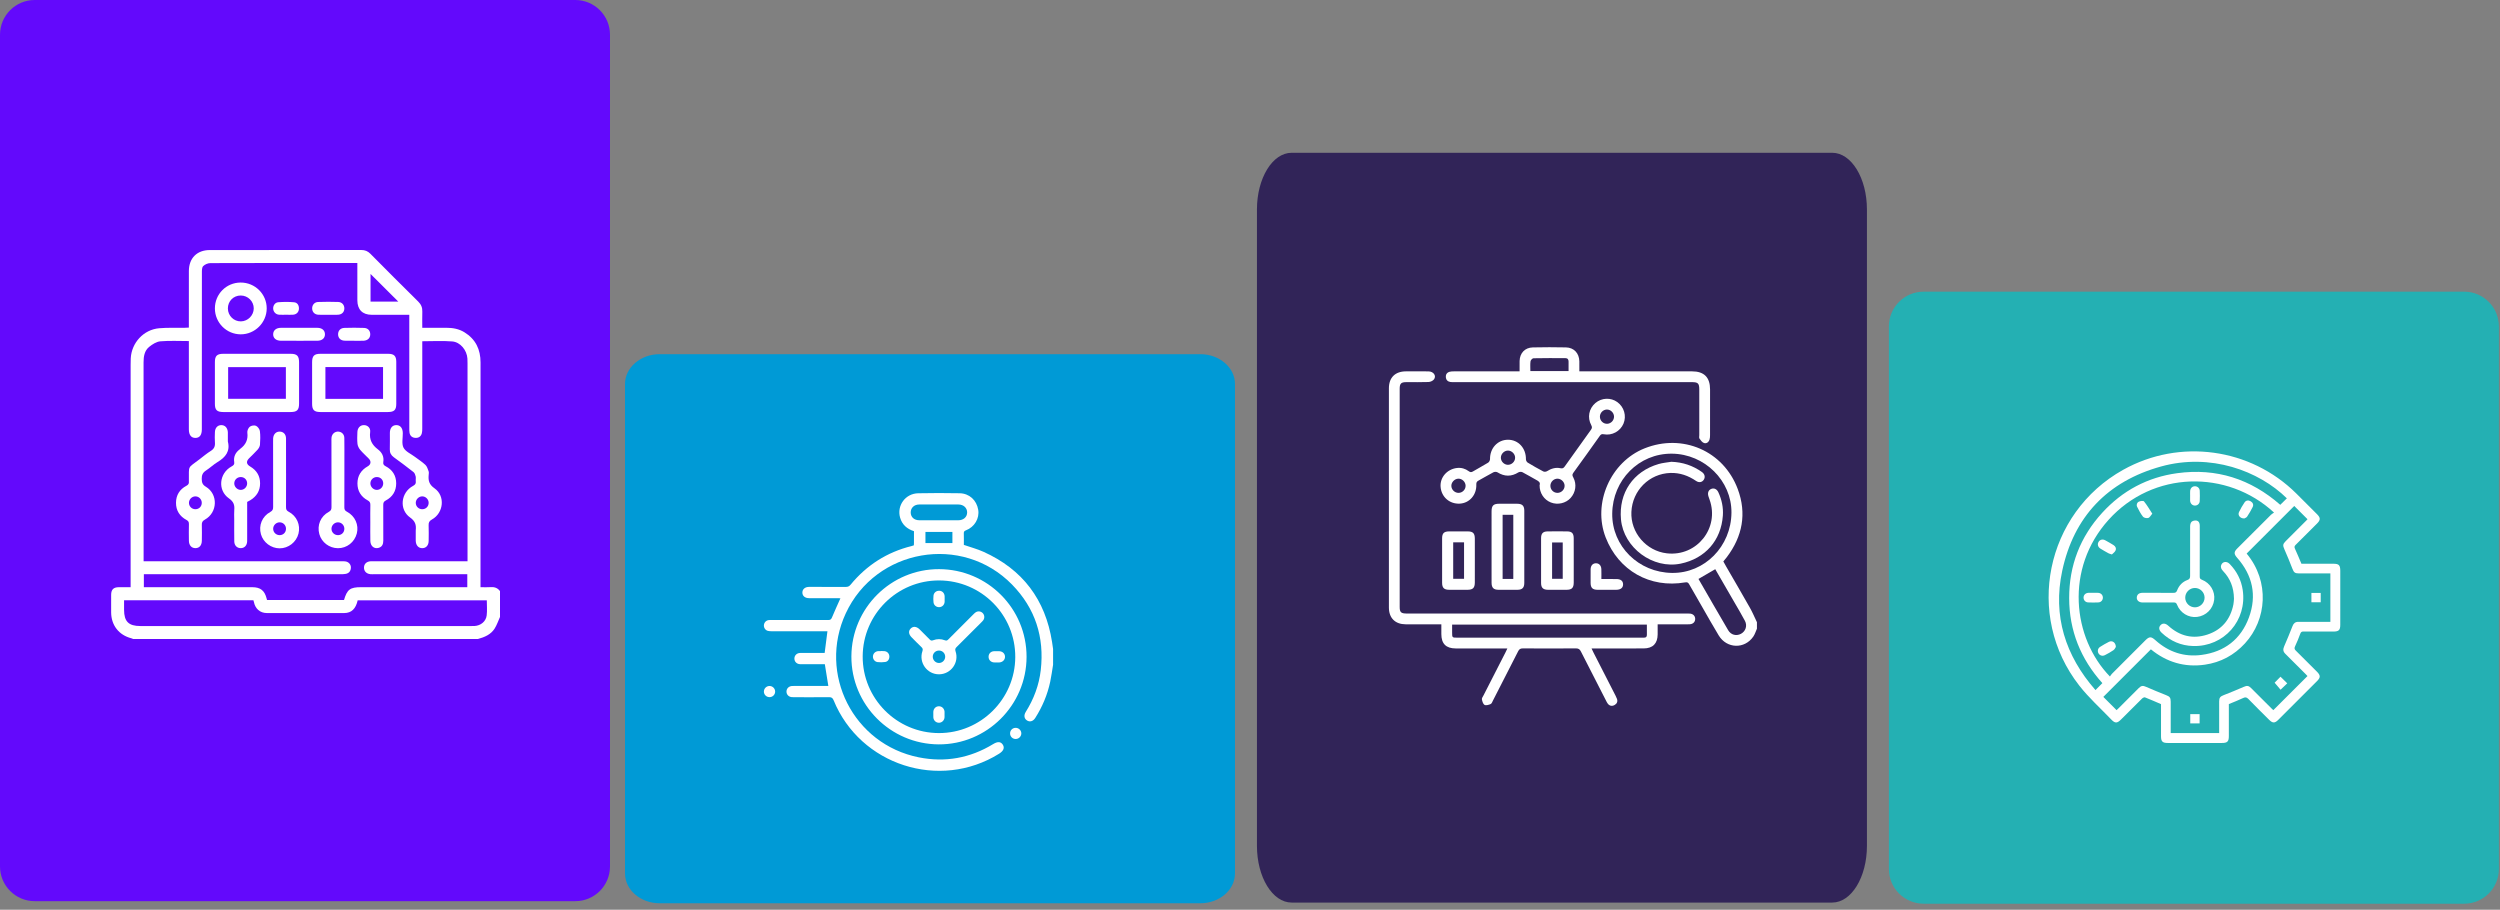<svg width="360" height="131" viewBox="0 0 360 131" fill="none" xmlns="http://www.w3.org/2000/svg">
<rect x="0" y="0" width="360" height="131" fill="#808080" stroke="none"/>
<path d="M354.839 42H277C274.239 42 272 44.239 272 47V125.134C272 127.895 274.239 130.134 277 130.134H354.839C357.6 130.134 359.839 127.895 359.839 125.134V47C359.839 44.239 357.6 42 354.839 42Z" fill="#24B0B3"/>
<path d="M302.74 98.371C299.618 94.893 297.969 90.812 297.96 86.132C297.951 81.435 299.546 77.311 302.719 73.839C305.627 70.658 309.241 68.725 313.511 68.14C319.164 67.364 324.123 68.981 328.359 72.695C328.694 72.365 329.001 72.062 329.308 71.76C325.27 67.792 318.31 65.199 311.184 67.175C303.486 69.31 298.622 74.396 296.956 82.213C295.581 88.671 297.393 94.399 301.748 99.372C302.107 99.01 302.412 98.702 302.74 98.371ZM323.516 79.714C326.879 83.76 326.407 89.244 323.274 92.649C321.713 94.345 319.785 95.385 317.506 95.714C314.571 96.138 311.963 95.334 309.728 93.504C307.416 95.816 305.129 98.105 302.88 100.353C303.492 100.966 304.132 101.607 304.786 102.262C304.858 102.193 304.965 102.097 305.066 101.996C306.032 101.03 306.997 100.063 307.964 99.099C308.349 98.715 308.57 98.702 309.054 98.912C309.996 99.322 310.945 99.718 311.902 100.093C312.448 100.306 312.58 100.451 312.581 101.052C312.582 102.403 312.581 103.754 312.581 105.105V105.56H319.559C319.559 104.016 319.557 102.506 319.559 100.996C319.56 100.462 319.718 100.292 320.207 100.101C321.164 99.728 322.116 99.337 323.058 98.926C323.572 98.701 323.785 98.707 324.184 99.105C325.151 100.069 326.116 101.036 327.083 102.001C327.19 102.109 327.305 102.21 327.359 102.26C329.019 100.604 330.64 98.986 332.278 97.352C332.208 97.278 332.113 97.171 332.012 97.07C331.037 96.093 330.065 95.113 329.082 94.144C328.754 93.82 328.734 93.497 328.915 93.083C329.34 92.116 329.738 91.136 330.124 90.152C330.281 89.75 330.522 89.542 330.966 89.545C332.346 89.555 333.727 89.549 335.107 89.549H335.574V82.573C334.049 82.573 332.554 82.574 331.059 82.573C330.463 82.572 330.313 82.433 330.103 81.889C329.743 80.958 329.365 80.032 328.961 79.119C328.707 78.545 328.707 78.359 329.143 77.922C330.108 76.956 331.074 75.99 332.039 75.024C332.138 74.925 332.231 74.821 332.282 74.767C331.612 74.098 330.978 73.465 330.371 72.86C328.112 75.119 325.824 77.407 323.516 79.714ZM327.461 73.809C320.72 67.581 310.029 67.766 303.645 74.844C297.294 81.885 298.454 91.889 303.831 97.418C303.926 97.287 304.004 97.142 304.116 97.029C305.716 95.423 307.32 93.821 308.923 92.218C309.51 91.631 309.759 91.635 310.385 92.196C312.279 93.894 314.514 94.642 317.02 94.308C320.337 93.868 322.703 92.046 323.853 88.897C325.006 85.741 324.377 82.838 322.141 80.309C321.67 79.777 321.665 79.479 322.172 78.972C323.784 77.358 325.397 75.744 327.015 74.135C327.137 74.013 327.297 73.928 327.461 73.809ZM320.953 101.388C320.953 102.903 320.954 104.442 320.953 105.981C320.953 106.784 320.751 106.988 319.953 106.988C317.352 106.989 314.75 106.989 312.149 106.988C311.404 106.988 311.187 106.772 311.186 106.032C311.185 104.478 311.186 102.924 311.186 101.395C310.399 101.057 309.646 100.721 308.879 100.422C308.774 100.381 308.562 100.489 308.46 100.589C307.444 101.587 306.44 102.598 305.432 103.604C304.862 104.174 304.574 104.183 304.015 103.601C302.468 101.986 300.784 100.477 299.414 98.723C291.527 88.625 294.556 73.894 305.737 67.652C313.873 63.109 324.058 64.503 330.67 71.066C331.67 72.059 332.665 73.058 333.661 74.055C334.169 74.564 334.169 74.871 333.66 75.382C332.635 76.412 331.61 77.442 330.574 78.461C330.389 78.643 330.364 78.782 330.476 79.022C330.799 79.718 331.086 80.431 331.405 81.178C332.904 81.178 334.443 81.178 335.982 81.178C336.807 81.178 336.999 81.374 337 82.21C337 84.797 337 87.384 336.999 89.971C336.999 90.735 336.787 90.943 336.01 90.944C334.571 90.945 333.132 90.951 331.694 90.937C331.428 90.935 331.325 91.028 331.236 91.267C331.01 91.879 330.769 92.487 330.487 93.074C330.353 93.354 330.406 93.503 330.611 93.704C331.628 94.701 332.631 95.712 333.636 96.721C334.168 97.255 334.172 97.559 333.651 98.079C331.792 99.94 329.931 101.8 328.069 103.658C327.566 104.16 327.258 104.155 326.744 103.642C325.745 102.647 324.738 101.66 323.76 100.646C323.498 100.374 323.304 100.373 322.983 100.527C322.332 100.84 321.653 101.096 320.953 101.388Z" fill="white"/>
<path d="M317.46 86.053C317.453 85.291 316.831 84.671 316.069 84.668C315.293 84.666 314.658 85.314 314.673 86.091C314.689 86.85 315.323 87.462 316.086 87.455C316.84 87.447 317.466 86.808 317.46 86.053ZM316.764 79.395C316.764 80.601 316.77 81.807 316.76 83.012C316.757 83.261 316.818 83.383 317.075 83.483C318.278 83.95 318.996 85.156 318.841 86.384C318.678 87.679 317.675 88.678 316.381 88.836C315.154 88.986 313.955 88.269 313.485 87.061C313.383 86.798 313.249 86.754 313.008 86.755C311.512 86.763 310.016 86.762 308.52 86.757C307.981 86.755 307.641 86.419 307.702 85.971C307.755 85.586 308.044 85.366 308.526 85.365C310.007 85.362 311.489 85.356 312.971 85.37C313.257 85.373 313.398 85.305 313.506 85.016C313.774 84.305 314.281 83.781 314.994 83.518C315.325 83.395 315.377 83.221 315.376 82.91C315.364 80.543 315.364 78.175 315.378 75.808C315.379 75.578 315.434 75.276 315.585 75.138C315.744 74.991 316.061 74.919 316.283 74.96C316.637 75.025 316.766 75.335 316.765 75.692C316.762 76.926 316.764 78.161 316.764 79.395Z" fill="white"/>
<path d="M321.692 86.217C321.67 84.592 321.151 83.303 320.121 82.228C319.881 81.977 319.734 81.713 319.855 81.369C320.036 80.86 320.645 80.77 321.062 81.198C322.086 82.248 322.733 83.501 322.95 84.948C323.61 89.348 320.255 93.151 315.817 93.027C314.064 92.979 312.544 92.317 311.269 91.107C310.868 90.726 310.825 90.323 311.133 90.006C311.431 89.699 311.835 89.742 312.242 90.112C313.871 91.594 315.757 92.067 317.851 91.384C319.948 90.699 321.18 89.193 321.61 87.036C321.672 86.724 321.674 86.401 321.692 86.217ZM315.379 71.402C315.379 71.169 315.366 70.936 315.382 70.704C315.409 70.292 315.702 70.014 316.083 70.02C316.447 70.025 316.745 70.291 316.763 70.68C316.784 71.173 316.786 71.668 316.761 72.161C316.741 72.544 316.426 72.808 316.064 72.803C315.701 72.798 315.423 72.529 315.381 72.142C315.377 72.114 315.377 72.084 315.377 72.055C315.377 71.838 315.377 71.62 315.377 71.402H315.379ZM301.459 85.367C301.691 85.367 301.925 85.352 302.156 85.37C302.544 85.401 302.81 85.689 302.815 86.053C302.819 86.414 302.554 86.728 302.171 86.748C301.678 86.772 301.183 86.771 300.69 86.749C300.302 86.731 300.036 86.431 300.031 86.068C300.027 85.687 300.305 85.394 300.718 85.368C300.964 85.353 301.212 85.365 301.459 85.365V85.367ZM304.112 79.842C303.868 79.76 303.737 79.736 303.626 79.675C303.233 79.458 302.84 79.239 302.46 79.001C302.091 78.769 301.992 78.359 302.198 78.026C302.399 77.701 302.774 77.599 303.148 77.799C303.557 78.017 303.958 78.252 304.352 78.496C304.646 78.678 304.773 78.984 304.632 79.284C304.525 79.513 304.274 79.675 304.112 79.842ZM309.93 73.97C309.701 74.23 309.561 74.532 309.354 74.588C309.124 74.65 308.726 74.573 308.591 74.405C308.252 73.98 307.999 73.481 307.753 72.991C307.607 72.698 307.716 72.371 307.994 72.239C308.21 72.135 308.642 72.085 308.74 72.205C309.169 72.733 309.512 73.331 309.93 73.97ZM323.184 74.658C322.574 74.671 322.206 74.192 322.415 73.743C322.639 73.26 322.913 72.794 323.211 72.352C323.426 72.033 323.774 71.997 324.1 72.188C324.41 72.37 324.548 72.676 324.387 73.007C324.152 73.486 323.88 73.951 323.584 74.395C323.486 74.543 323.265 74.608 323.184 74.658ZM304.684 93.156C304.616 93.253 304.52 93.496 304.341 93.622C303.953 93.895 303.53 94.122 303.107 94.34C302.744 94.526 302.353 94.395 302.175 94.066C302.006 93.754 302.092 93.356 302.413 93.152C302.827 92.89 303.251 92.639 303.69 92.421C304.159 92.188 304.667 92.508 304.684 93.156ZM327.546 98.311C327.774 98.078 328.084 97.759 328.389 97.446C328.716 97.766 329.033 98.075 329.364 98.399C329.042 98.707 328.731 99.004 328.402 99.319C328.125 98.993 327.833 98.648 327.546 98.311ZM332.843 85.383H334.182V86.73H332.843V85.383ZM315.397 102.835H316.744V104.173H315.397V102.835Z" fill="white"/>
<path d="M82.84 0H5C2.239 0 0 2.239 0 5V124.769C0 127.53 2.239 129.769 5 129.769H82.84C85.601 129.769 87.84 127.53 87.84 124.769V5C87.84 2.239 85.601 0 82.84 0Z" fill="#6309FC"/>
<path d="M57.357 43.435C56.028 42.11 54.676 40.763 53.358 39.449V43.435H57.357ZM17.866 86.442V87.809C17.867 89.498 18.521 90.15 20.218 90.15H67.785C67.967 90.15 68.15 90.156 68.332 90.145C69.22 90.093 69.974 89.499 70.082 88.623C70.17 87.913 70.1 87.183 70.1 86.451H51.506C51.233 87.663 50.613 88.275 49.578 88.279C45.86 88.293 42.142 88.293 38.424 88.28C37.441 88.276 36.754 87.656 36.56 86.684C36.543 86.602 36.515 86.522 36.492 86.442H17.866ZM20.679 80.82H21.448C30.653 80.82 39.857 80.819 49.061 80.82C49.279 80.82 49.5 80.813 49.716 80.839C50.183 80.895 50.537 81.267 50.529 81.719C50.52 82.185 50.294 82.527 49.821 82.632C49.576 82.686 49.315 82.686 49.062 82.686C39.84 82.689 30.617 82.688 21.395 82.688H20.716V84.555H21.396C26.372 84.555 31.348 84.554 36.323 84.556C37.496 84.557 38.102 85.037 38.389 86.171C38.407 86.241 38.428 86.31 38.453 86.399H49.537C49.99 84.873 50.417 84.555 51.998 84.555H67.291V82.688H66.618C62.371 82.688 58.125 82.688 53.878 82.688C53.696 82.688 53.512 82.698 53.332 82.68C52.757 82.622 52.404 82.247 52.415 81.722C52.426 81.196 52.788 80.857 53.38 80.823C53.543 80.814 53.708 80.82 53.872 80.82H67.324V80.068C67.324 70.826 67.324 61.584 67.324 52.342C67.324 52.105 67.325 51.867 67.309 51.631C67.228 50.433 66.303 49.265 65.123 49.167C63.716 49.05 62.292 49.14 60.808 49.14V49.773C60.808 53.747 60.809 57.721 60.805 61.695C60.805 61.93 60.803 62.174 60.743 62.398C60.616 62.864 60.276 63.085 59.8 63.054C59.348 63.025 59.054 62.771 58.973 62.322C58.932 62.091 58.939 61.85 58.939 61.613C58.937 56.436 58.937 51.259 58.937 46.082V45.333H58.274C56.688 45.333 55.103 45.338 53.517 45.331C52.195 45.324 51.465 44.584 51.46 43.25C51.454 41.664 51.459 40.078 51.458 38.492V37.871H49.864C43.339 37.871 36.814 37.864 30.29 37.889C29.936 37.89 29.504 38.075 29.257 38.323C29.07 38.509 29.073 38.932 29.073 39.25C29.064 46.779 29.067 54.307 29.064 61.836C29.064 62.64 28.744 63.056 28.145 63.061C27.537 63.065 27.205 62.645 27.195 61.855C27.194 61.746 27.195 61.637 27.195 61.527V49.112C25.781 49.112 24.43 49.034 23.095 49.15C22.534 49.198 21.942 49.576 21.482 49.949C20.804 50.501 20.672 51.323 20.673 52.18C20.682 61.513 20.679 70.846 20.679 80.18V80.82ZM72 85.122V88.841C71.741 89.41 71.546 90.021 71.21 90.54C70.662 91.385 69.769 91.758 68.828 92.013H19.175C19.091 91.98 19.009 91.938 18.923 91.916C17.121 91.455 16.017 90.046 16.004 88.18C15.999 87.341 15.998 86.502 16.005 85.664C16.01 84.894 16.335 84.567 17.1 84.557C17.655 84.55 18.211 84.556 18.81 84.556V83.761C18.81 73.333 18.81 62.905 18.811 52.476C18.811 52.185 18.812 51.893 18.828 51.602C18.944 49.35 20.689 47.458 22.927 47.267C24.14 47.164 25.366 47.219 26.587 47.2C26.779 47.197 26.971 47.183 27.195 47.172V46.458C27.195 43.978 27.188 41.499 27.198 39.019C27.206 37.169 28.372 36.009 30.206 36.008C37.479 36.006 44.752 36.011 52.025 36C52.556 35.999 52.958 36.161 53.333 36.539C55.616 38.845 57.907 41.142 60.218 43.421C60.643 43.841 60.835 44.286 60.814 44.873C60.788 45.631 60.808 46.391 60.808 47.201C62.009 47.201 63.135 47.203 64.261 47.201C65.188 47.199 66.08 47.355 66.879 47.848C68.495 48.846 69.202 50.317 69.199 52.205C69.186 62.742 69.193 73.28 69.193 83.818V84.555C69.727 84.555 70.182 84.585 70.631 84.548C71.2 84.501 71.659 84.654 72 85.122Z" fill="white"/>
<path d="M41.166 52.868H32.852V57.429H41.166V52.868ZM36.984 59.334C35.38 59.334 33.777 59.337 32.174 59.334C31.242 59.332 30.946 59.05 30.944 58.142C30.938 56.138 30.938 54.134 30.944 52.129C30.947 51.254 31.253 50.949 32.134 50.948C35.376 50.943 38.619 50.944 41.862 50.948C42.77 50.949 43.063 51.25 43.066 52.171C43.07 54.157 43.071 56.143 43.066 58.129C43.063 59.043 42.768 59.331 41.848 59.333C40.226 59.337 38.605 59.334 36.984 59.334ZM55.158 52.856H46.859V57.44H55.158V52.856ZM50.996 59.334C49.375 59.334 47.754 59.337 46.132 59.333C45.247 59.331 44.946 59.037 44.943 58.156C44.937 56.152 44.937 54.147 44.943 52.143C44.945 51.258 45.246 50.95 46.119 50.948C49.38 50.943 52.641 50.943 55.902 50.948C56.748 50.95 57.061 51.261 57.064 52.102C57.071 54.125 57.071 56.147 57.064 58.17C57.061 59.041 56.755 59.331 55.861 59.333C54.239 59.337 52.618 59.334 50.996 59.334ZM61.726 72.394C61.718 71.883 61.275 71.458 60.772 71.477C60.288 71.496 59.877 71.917 59.871 72.4C59.864 72.914 60.283 73.33 60.805 73.329C61.334 73.327 61.734 72.92 61.726 72.394ZM59.866 76.673C59.866 76.563 59.856 76.453 59.868 76.345C59.95 75.577 59.794 75.046 59.054 74.52C57.433 73.37 57.715 70.919 59.479 69.969C59.781 69.806 59.914 69.643 59.872 69.306C59.843 69.073 59.907 68.823 59.855 68.599C59.803 68.377 59.709 68.111 59.543 67.98C58.615 67.247 57.666 66.539 56.709 65.845C56.303 65.55 56.117 65.195 56.133 64.689C56.159 63.907 56.137 63.123 56.141 62.34C56.145 61.645 56.492 61.224 57.056 61.215C57.637 61.205 57.993 61.641 58.004 62.366C58.015 63.074 57.816 63.892 58.105 64.46C58.394 65.029 59.172 65.351 59.738 65.779C60.247 66.163 60.793 66.506 61.253 66.94C61.49 67.163 61.6 67.537 61.719 67.861C61.779 68.021 61.744 68.222 61.728 68.403C61.656 69.199 61.782 69.765 62.571 70.318C64.148 71.422 63.887 73.873 62.196 74.808C61.81 75.022 61.707 75.25 61.722 75.653C61.75 76.398 61.737 77.145 61.727 77.892C61.72 78.539 61.35 78.942 60.793 78.936C60.243 78.931 59.886 78.521 59.867 77.874C59.866 77.856 59.866 77.838 59.866 77.82V76.673ZM28.119 73.328C28.649 73.337 29.053 72.943 29.055 72.414C29.057 71.894 28.638 71.471 28.128 71.478C27.642 71.484 27.229 71.889 27.211 72.377C27.191 72.892 27.599 73.319 28.119 73.328ZM32.811 63.572C33.177 64.986 32.473 65.845 31.337 66.53C30.747 66.885 30.242 67.38 29.662 67.754C29.194 68.055 29.036 68.419 29.05 68.969C29.063 69.476 29.142 69.79 29.642 70.089C31.437 71.164 31.344 73.813 29.498 74.828C29.148 75.02 29.051 75.226 29.062 75.591C29.083 76.356 29.079 77.122 29.063 77.888C29.05 78.55 28.688 78.939 28.13 78.933C27.578 78.928 27.215 78.529 27.202 77.871C27.187 77.069 27.186 76.266 27.204 75.464C27.21 75.172 27.12 75.016 26.852 74.873C25.87 74.349 25.336 73.505 25.344 72.394C25.351 71.309 25.865 70.467 26.833 69.959C27.127 69.804 27.236 69.631 27.198 69.327C27.194 69.291 27.197 69.254 27.198 69.218C27.218 66.916 26.973 67.494 28.733 66.135C29.267 65.723 29.787 65.287 30.357 64.931C30.838 64.63 30.996 64.256 30.95 63.712C30.909 63.223 30.93 62.728 30.947 62.236C30.967 61.616 31.328 61.224 31.856 61.216C32.388 61.207 32.761 61.594 32.808 62.205C32.811 62.241 32.811 62.277 32.811 62.314C32.812 62.733 32.811 63.152 32.811 63.572Z" fill="white"/>
<path d="M55.183 69.617C55.185 69.084 54.79 68.689 54.257 68.694C53.759 68.698 53.355 69.087 53.336 69.579C53.317 70.079 53.744 70.533 54.246 70.545C54.753 70.557 55.18 70.134 55.183 69.617ZM53.325 75.232C53.324 74.394 53.309 73.556 53.332 72.718C53.341 72.385 53.24 72.212 52.937 72.047C51.977 71.528 51.466 70.685 51.472 69.599C51.477 68.515 51.997 67.69 52.95 67.154C53.407 66.897 53.485 66.445 53.118 66.058C52.703 65.623 52.244 65.227 51.86 64.768C51.664 64.533 51.508 64.206 51.476 63.906C51.416 63.348 51.444 62.778 51.464 62.214C51.485 61.608 51.873 61.213 52.403 61.215C52.935 61.217 53.383 61.623 53.303 62.22C53.158 63.302 53.574 64.071 54.4 64.693C55.013 65.155 55.32 65.754 55.194 66.539C55.149 66.82 55.247 66.991 55.526 67.135C56.514 67.646 57.048 68.477 57.052 69.597C57.055 70.715 56.531 71.556 55.548 72.073C55.248 72.23 55.187 72.413 55.188 72.711C55.197 74.424 55.19 76.136 55.194 77.849C55.195 78.354 55.036 78.75 54.511 78.896C53.882 79.073 53.349 78.639 53.331 77.91C53.309 77.018 53.326 76.125 53.325 75.232ZM34.639 70.545C35.143 70.562 35.581 70.137 35.588 69.624C35.594 69.115 35.226 68.721 34.721 68.696C34.194 68.67 33.76 69.055 33.735 69.571C33.711 70.07 34.137 70.528 34.639 70.545ZM35.593 72.276C35.593 73.966 35.593 75.659 35.593 77.352C35.593 77.552 35.598 77.753 35.59 77.953C35.566 78.537 35.225 78.911 34.705 78.932C34.162 78.954 33.748 78.573 33.736 77.975C33.715 76.901 33.729 75.826 33.728 74.752C33.728 74.315 33.698 73.875 33.735 73.441C33.798 72.722 33.653 72.247 32.963 71.764C31.305 70.603 31.556 68.148 33.337 67.173C33.605 67.026 33.784 66.893 33.73 66.56C33.604 65.782 33.894 65.174 34.513 64.709C34.542 64.687 34.562 64.654 34.591 64.632C35.381 64.051 35.751 63.309 35.617 62.298C35.581 62.026 35.756 61.622 35.971 61.45C36.182 61.281 36.625 61.207 36.862 61.316C37.12 61.435 37.388 61.797 37.425 62.082C37.508 62.726 37.483 63.392 37.437 64.043C37.419 64.288 37.263 64.558 37.094 64.75C36.71 65.187 36.276 65.579 35.867 65.995C35.41 66.459 35.476 66.852 36.036 67.183C36.954 67.726 37.451 68.528 37.453 69.604C37.454 70.68 36.953 71.478 36.044 72.032C35.906 72.116 35.758 72.187 35.593 72.276ZM40.265 77.062C40.794 77.062 41.189 76.661 41.183 76.13C41.177 75.629 40.79 75.232 40.293 75.217C39.783 75.202 39.345 75.619 39.336 76.129C39.327 76.641 39.746 77.061 40.265 77.062ZM41.194 68.161C41.194 69.782 41.202 71.403 41.186 73.024C41.183 73.352 41.265 73.534 41.578 73.697C42.738 74.305 43.296 75.598 42.983 76.841C42.672 78.076 41.53 78.964 40.259 78.96C39.029 78.955 37.906 78.106 37.575 76.93C37.218 75.663 37.745 74.36 38.923 73.721C39.251 73.543 39.333 73.346 39.332 73.001C39.32 69.868 39.325 66.735 39.325 63.602C39.325 63.438 39.317 63.274 39.331 63.111C39.379 62.509 39.769 62.129 40.305 62.151C40.824 62.173 41.182 62.542 41.187 63.134C41.2 64.81 41.191 66.485 41.191 68.161H41.194ZM48.642 75.216C48.133 75.23 47.712 75.678 47.734 76.181C47.757 76.696 48.192 77.086 48.716 77.06C49.221 77.035 49.591 76.64 49.586 76.133C49.581 75.615 49.155 75.202 48.642 75.216ZM49.592 68.141C49.592 69.781 49.6 71.422 49.586 73.062C49.583 73.372 49.673 73.535 49.959 73.687C51.134 74.309 51.697 75.591 51.38 76.821C51.054 78.082 49.942 78.95 48.662 78.941C47.413 78.932 46.308 78.094 45.983 76.91C45.633 75.633 46.164 74.342 47.346 73.707C47.652 73.542 47.736 73.364 47.735 73.033C47.722 69.862 47.727 66.69 47.728 63.518C47.728 63.336 47.717 63.151 47.743 62.973C47.819 62.459 48.243 62.116 48.736 62.152C49.211 62.187 49.574 62.543 49.583 63.055C49.602 64.149 49.591 65.243 49.592 66.336C49.593 66.938 49.592 67.539 49.592 68.141ZM32.815 44.429C32.824 45.469 33.673 46.3 34.702 46.278C35.703 46.256 36.532 45.416 36.539 44.416C36.546 43.392 35.699 42.551 34.662 42.553C33.614 42.555 32.805 43.376 32.815 44.429ZM30.945 44.419C30.941 42.352 32.58 40.697 34.644 40.686C36.728 40.675 38.417 42.353 38.406 44.424C38.395 46.466 36.706 48.146 34.666 48.144C32.617 48.142 30.95 46.473 30.945 44.419ZM43.064 49.071C42.191 49.071 41.318 49.079 40.446 49.068C39.753 49.06 39.333 48.696 39.336 48.137C39.339 47.578 39.762 47.208 40.452 47.205C42.197 47.195 43.943 47.195 45.688 47.205C46.379 47.208 46.795 47.579 46.794 48.143C46.792 48.706 46.38 49.061 45.682 49.069C44.809 49.079 43.936 49.071 43.064 49.071ZM47.221 45.327C46.766 45.327 46.31 45.344 45.856 45.323C45.31 45.298 44.961 44.935 44.95 44.427C44.94 43.921 45.274 43.505 45.813 43.485C46.777 43.449 47.743 43.449 48.707 43.483C49.268 43.504 49.616 43.943 49.585 44.467C49.556 44.971 49.203 45.304 48.641 45.325C48.168 45.343 47.694 45.329 47.221 45.329V45.327ZM51.02 49.064C50.547 49.064 50.073 49.084 49.601 49.059C49.042 49.03 48.7 48.679 48.685 48.174C48.669 47.639 49.007 47.237 49.589 47.218C50.533 47.186 51.481 47.185 52.426 47.22C53.003 47.242 53.338 47.653 53.315 48.189C53.294 48.693 52.95 49.017 52.385 49.065C52.349 49.068 52.312 49.07 52.276 49.07C51.857 49.071 51.439 49.071 51.02 49.071V49.064ZM41.221 45.322C40.875 45.322 40.528 45.343 40.185 45.317C39.711 45.281 39.372 44.922 39.339 44.468C39.305 44.022 39.596 43.559 40.064 43.522C40.821 43.463 41.59 43.456 42.345 43.527C42.836 43.573 43.071 43.975 43.046 44.479C43.023 44.946 42.693 45.281 42.203 45.318C41.877 45.342 41.548 45.323 41.221 45.322Z" fill="white"/>
<path d="M172.839 51H95C92.239 51 90 52.925 90 55.299V125.773C90 128.147 92.239 130.072 95 130.072H172.839C175.6 130.072 177.839 128.147 177.839 125.773V55.299C177.839 52.925 175.6 51 172.839 51Z" fill="#009AD6"/>
<path d="M137.146 76.599H133.264V78.198H137.146V76.599ZM135.188 74.921C136.122 74.921 137.056 74.925 137.99 74.92C138.745 74.916 139.26 74.46 139.269 73.801C139.278 73.143 138.76 72.65 138.016 72.647C136.134 72.638 134.253 72.638 132.371 72.647C131.627 72.651 131.129 73.143 131.142 73.816C131.155 74.473 131.645 74.914 132.386 74.919C133.32 74.926 134.254 74.921 135.188 74.921ZM151.643 95.729C151.508 96.54 151.403 97.358 151.233 98.161C150.836 100.034 150.102 101.773 149.075 103.388C148.771 103.866 148.314 104.006 147.903 103.755C147.483 103.499 147.398 103.012 147.708 102.516C148.867 100.663 149.622 98.663 149.87 96.489C150.411 91.745 149.076 87.595 145.737 84.18C138.55 76.825 126.113 78.996 121.791 88.322C117.753 97.035 122.887 107.178 132.315 109.059C136.114 109.818 139.693 109.171 143.012 107.15C143.659 106.756 144.106 106.777 144.4 107.228C144.696 107.682 144.51 108.138 143.865 108.539C135.298 113.876 123.856 110.182 120.041 100.838C119.896 100.481 119.721 100.388 119.36 100.392C117.72 100.411 116.08 100.401 114.439 100.4C114.29 100.4 114.14 100.402 113.993 100.385C113.559 100.335 113.264 100.019 113.254 99.607C113.244 99.182 113.547 98.843 113.996 98.788C114.13 98.771 114.266 98.774 114.402 98.774C115.879 98.773 117.357 98.774 118.835 98.774H119.279C119.109 97.716 118.947 96.707 118.777 95.647H117.472C116.726 95.647 115.98 95.656 115.235 95.644C114.741 95.636 114.395 95.29 114.393 94.837C114.392 94.385 114.738 94.031 115.231 94.026C116.261 94.013 117.291 94.021 118.321 94.021C118.469 94.021 118.616 94.021 118.751 94.021C118.885 92.981 119.014 91.977 119.151 90.903H118.712C116.191 90.903 113.669 90.904 111.148 90.901C110.96 90.9 110.766 90.894 110.584 90.849C110.214 90.757 109.974 90.398 110.002 90.023C110.031 89.642 110.314 89.338 110.699 89.291C110.846 89.272 110.996 89.277 111.145 89.277C113.856 89.276 116.568 89.271 119.279 89.283C119.571 89.284 119.691 89.186 119.802 88.92C120.183 87.999 120.602 87.094 121.019 86.156C120.911 86.151 120.784 86.138 120.656 86.138C119.273 86.137 117.891 86.139 116.508 86.136C115.919 86.135 115.543 85.816 115.542 85.329C115.541 84.845 115.925 84.513 116.507 84.512C118.269 84.508 120.032 84.505 121.794 84.516C122.087 84.518 122.28 84.443 122.477 84.204C124.797 81.384 127.722 79.51 131.275 78.63C131.378 78.604 131.478 78.564 131.595 78.526C131.601 78.399 131.61 78.279 131.61 78.158C131.612 77.604 131.611 77.05 131.611 76.491C130.605 76.168 129.906 75.55 129.616 74.545C129.115 72.811 130.37 71.074 132.205 71.031C134.196 70.984 136.19 70.996 138.183 71.028C139.578 71.05 140.631 72.022 140.863 73.405C141.071 74.643 140.333 75.894 139.092 76.369C138.87 76.454 138.779 76.551 138.788 76.797C138.807 77.364 138.794 77.933 138.794 78.465C139.757 78.799 140.717 79.052 141.61 79.453C147.254 81.99 150.54 86.34 151.497 92.452C151.549 92.784 151.594 93.118 151.643 93.451V95.729Z" fill="white"/>
<path d="M135.229 83.584C129.187 83.567 124.256 88.464 124.227 94.511C124.197 100.587 129.125 105.552 135.196 105.563C141.232 105.574 146.171 100.663 146.198 94.625C146.225 88.536 141.323 83.602 135.229 83.584ZM135.231 81.957C142.213 81.981 147.841 87.629 147.825 94.597C147.808 101.556 142.117 107.222 135.174 107.19C128.21 107.158 122.571 101.476 122.6 94.519C122.629 87.567 128.294 81.933 135.231 81.957ZM111.621 99.575C111.628 100.018 111.278 100.378 110.832 100.388C110.368 100.399 109.995 100.036 110 99.578C110.005 99.14 110.369 98.782 110.81 98.781C111.251 98.781 111.615 99.137 111.621 99.575ZM146.248 106.415C145.802 106.411 145.453 106.06 145.452 105.613C145.451 105.164 145.797 104.814 146.245 104.808C146.703 104.802 147.083 105.18 147.07 105.63C147.057 106.067 146.689 106.419 146.248 106.415Z" fill="white"/>
<path d="M135.228 93.68C134.722 93.673 134.32 94.064 134.318 94.564C134.316 95.059 134.727 95.473 135.218 95.47C135.693 95.467 136.094 95.073 136.107 94.595C136.122 94.094 135.731 93.687 135.228 93.68ZM135.225 97.1C133.504 97.111 132.27 95.411 132.829 93.77C132.92 93.505 132.875 93.361 132.686 93.181C132.204 92.724 131.74 92.248 131.273 91.776C130.829 91.326 130.787 90.853 131.153 90.495C131.507 90.149 131.996 90.203 132.438 90.641C132.919 91.118 133.402 91.594 133.872 92.082C134.021 92.236 134.14 92.287 134.36 92.201C134.922 91.982 135.506 91.983 136.068 92.202C136.289 92.289 136.406 92.231 136.555 92.081C137.758 90.868 138.967 89.662 140.176 88.456C140.281 88.351 140.388 88.243 140.512 88.164C140.837 87.958 141.254 88.017 141.516 88.29C141.774 88.558 141.815 88.99 141.599 89.3C141.515 89.421 141.405 89.525 141.3 89.631C140.122 90.811 138.947 91.993 137.761 93.164C137.57 93.353 137.501 93.496 137.599 93.786C138.15 95.407 136.932 97.089 135.225 97.1ZM136.028 86.266C136.028 86.401 136.037 86.536 136.027 86.67C135.993 87.096 135.685 87.405 135.276 87.431C134.854 87.458 134.474 87.169 134.425 86.735C134.389 86.416 134.389 86.086 134.423 85.767C134.471 85.331 134.842 85.047 135.27 85.069C135.698 85.09 136.002 85.406 136.028 85.862C136.036 85.996 136.03 86.131 136.03 86.266H136.028ZM143.537 95.39C143.389 95.39 143.239 95.404 143.093 95.387C142.631 95.332 142.336 94.983 142.356 94.532C142.376 94.103 142.689 93.796 143.145 93.774C143.387 93.762 143.63 93.765 143.873 93.772C144.364 93.787 144.714 94.117 144.722 94.564C144.73 95.007 144.385 95.359 143.901 95.393C143.78 95.402 143.659 95.394 143.537 95.394V95.39ZM136.011 102.874C136.011 103.036 136.029 103.2 136.007 103.358C135.947 103.791 135.578 104.098 135.167 104.076C134.748 104.055 134.422 103.726 134.399 103.286C134.385 103.031 134.387 102.774 134.397 102.518C134.416 102.052 134.744 101.715 135.179 101.702C135.613 101.688 135.968 102.01 136.014 102.47C136.027 102.604 136.016 102.74 136.016 102.874H136.011ZM126.912 93.743C127.074 93.751 127.238 93.746 127.398 93.769C127.786 93.824 128.053 94.129 128.069 94.518C128.086 94.913 127.861 95.266 127.476 95.325C127.12 95.379 126.746 95.382 126.386 95.344C125.964 95.299 125.682 94.921 125.704 94.518C125.727 94.109 126.032 93.799 126.465 93.76C126.612 93.747 126.762 93.758 126.911 93.758C126.911 93.753 126.912 93.748 126.912 93.743Z" fill="white"/>
<path d="M263.839 22H186C183.239 22 181 25.656 181 30.166V121.804C181 126.314 183.239 129.97 186 129.97H263.839C266.6 129.97 268.839 126.314 268.839 121.804V30.166C268.839 25.656 266.6 22 263.839 22Z" fill="#312458"/>
<path d="M246.996 81.963C246.164 82.447 245.384 82.9 244.58 83.367C246.013 85.846 247.423 88.311 248.861 90.758C249.262 91.441 250.049 91.622 250.705 91.265C251.375 90.9 251.643 90.108 251.269 89.4C250.796 88.502 250.271 87.631 249.764 86.751C248.844 85.157 247.922 83.564 246.996 81.963ZM240.778 82.501C245.47 82.555 249.285 78.685 249.33 73.826C249.372 69.235 245.472 65.372 240.749 65.329C236.017 65.285 232.215 69.106 232.16 73.958C232.108 78.641 235.946 82.446 240.778 82.501ZM252.999 90.531C252.832 90.906 252.714 91.314 252.488 91.649C251.235 93.496 248.667 93.428 247.496 91.506C246.645 90.108 245.851 88.676 245.033 87.259C244.43 86.215 243.821 85.174 243.231 84.122C243.091 83.871 242.955 83.814 242.661 83.864C237.594 84.734 233.074 82.172 231.216 77.393C229.304 72.477 231.906 66.519 236.819 64.562C242.283 62.385 248.185 64.915 250.239 70.43C251.546 73.941 250.922 77.241 248.663 80.228C248.508 80.434 248.339 80.629 248.161 80.847C248.298 81.095 248.427 81.335 248.563 81.571C249.708 83.555 250.867 85.532 251.993 87.527C252.37 88.194 252.666 88.907 252.999 89.6V90.531Z" fill="white"/>
<path d="M237.149 89.938H209.106V91.056C209.107 91.823 209.107 91.824 209.865 91.824C218.697 91.824 227.529 91.824 236.361 91.824C236.482 91.824 236.603 91.819 236.724 91.823C237.028 91.834 237.161 91.696 237.152 91.387C237.139 90.922 237.149 90.457 237.149 89.938ZM217.061 93.377H215.571C213.587 93.377 211.603 93.382 209.619 93.376C208.226 93.371 207.557 92.695 207.554 91.312C207.553 90.866 207.554 90.419 207.554 89.902H206.871C205.388 89.902 203.904 89.906 202.421 89.901C200.906 89.895 200.002 88.997 200.002 87.487C199.999 76.963 200 66.439 200.002 55.916C200.002 54.372 200.898 53.482 202.449 53.475C203.535 53.47 204.622 53.463 205.709 53.479C206.438 53.49 206.877 54.127 206.489 54.633C206.33 54.841 205.98 54.998 205.709 55.009C204.641 55.051 203.571 55.024 202.501 55.028C201.755 55.03 201.554 55.232 201.554 55.983C201.553 66.454 201.553 76.926 201.554 87.397C201.554 88.177 201.748 88.349 202.607 88.349C215.994 88.349 229.381 88.349 242.768 88.349C242.958 88.349 243.149 88.34 243.337 88.355C243.8 88.392 244.097 88.686 244.107 89.102C244.117 89.543 243.819 89.862 243.329 89.894C242.968 89.917 242.605 89.901 242.243 89.902C241.089 89.902 239.935 89.902 238.702 89.902C238.702 90.403 238.705 90.878 238.702 91.352C238.693 92.666 238.008 93.368 236.688 93.374C234.394 93.385 232.099 93.377 229.805 93.377H229.183C229.299 93.623 229.374 93.792 229.458 93.957C230.517 96.028 231.577 98.098 232.635 100.169C232.713 100.321 232.788 100.478 232.845 100.639C232.981 101.025 232.834 101.333 232.504 101.52C232.154 101.718 231.797 101.673 231.531 101.343C231.414 101.197 231.334 101.02 231.248 100.851C230.045 98.507 228.836 96.164 227.649 93.811C227.486 93.49 227.303 93.367 226.94 93.369C224.386 93.385 221.833 93.384 219.28 93.37C218.935 93.368 218.764 93.483 218.61 93.788C217.414 96.156 216.2 98.515 214.988 100.875C214.894 101.058 214.812 101.316 214.657 101.382C214.385 101.499 213.995 101.62 213.779 101.504C213.563 101.389 213.447 100.997 213.392 100.706C213.36 100.539 213.527 100.328 213.621 100.144C214.678 98.073 215.739 96.003 216.797 93.932C216.874 93.782 216.943 93.628 217.061 93.377Z" fill="white"/>
<path d="M210.005 68.928C209.464 68.942 208.982 69.44 208.994 69.974C209.007 70.523 209.489 70.982 210.042 70.973C210.6 70.963 211.057 70.491 211.046 69.938C211.035 69.389 210.545 68.915 210.005 68.928ZM225.304 69.968C225.312 69.431 224.829 68.937 224.287 68.928C223.744 68.918 223.263 69.392 223.257 69.943C223.25 70.508 223.698 70.967 224.263 70.973C224.817 70.98 225.296 70.518 225.304 69.968ZM231.374 58.973C230.822 58.99 230.375 59.468 230.387 60.028C230.399 60.586 230.874 61.042 231.426 61.026C231.98 61.009 232.435 60.527 232.42 59.975C232.404 59.423 231.916 58.956 231.374 58.973ZM217.126 66.932C217.674 66.945 218.162 66.481 218.177 65.934C218.193 65.394 217.72 64.9 217.173 64.883C216.633 64.867 216.14 65.338 216.125 65.887C216.11 66.431 216.576 66.919 217.126 66.932ZM221.701 69.879C221.852 69.473 221.564 69.29 221.219 69.106C220.551 68.748 219.907 68.345 219.233 68C219.079 67.921 218.798 67.93 218.652 68.021C217.637 68.653 216.65 68.65 215.638 68.015C215.495 67.925 215.212 67.925 215.058 68.006C214.324 68.387 213.618 68.821 212.89 69.212C212.637 69.348 212.579 69.51 212.589 69.788C212.642 71.266 211.6 72.45 210.211 72.523C208.741 72.6 207.56 71.569 207.445 70.108C207.339 68.754 208.369 67.558 209.804 67.39C210.428 67.317 211.006 67.485 211.506 67.858C211.718 68.016 211.869 68.029 212.098 67.891C212.823 67.458 213.572 67.067 214.29 66.624C214.436 66.534 214.565 66.284 214.563 66.11C214.545 64.543 215.649 63.332 217.139 63.323C218.643 63.314 219.758 64.538 219.734 66.14C219.731 66.301 219.854 66.532 219.989 66.615C220.724 67.063 221.474 67.487 222.237 67.888C222.373 67.959 222.629 67.939 222.763 67.855C223.373 67.473 224.013 67.267 224.727 67.428C225.017 67.494 225.166 67.389 225.323 67.168C226.57 65.41 227.822 63.656 229.084 61.909C229.256 61.672 229.293 61.503 229.141 61.222C228.545 60.126 228.805 58.829 229.736 58.037C230.639 57.269 231.952 57.213 232.899 57.903C233.873 58.611 234.242 59.896 233.787 60.991C233.324 62.103 232.13 62.764 230.927 62.532C230.651 62.479 230.525 62.55 230.378 62.756C229.11 64.541 227.842 66.327 226.55 68.095C226.349 68.37 226.439 68.536 226.565 68.775C227.07 69.739 226.906 70.892 226.169 71.707C225.475 72.477 224.304 72.743 223.323 72.355C222.337 71.964 221.693 71.003 221.701 69.879Z" fill="white"/>
<path d="M220.373 53.438H225.873C225.873 52.957 225.872 52.511 225.874 52.066C225.875 51.754 225.732 51.571 225.413 51.571C223.88 51.567 222.348 51.556 220.816 51.589C220.666 51.592 220.415 51.858 220.394 52.025C220.334 52.48 220.373 52.946 220.373 53.438ZM218.82 53.474C218.82 52.939 218.809 52.461 218.822 51.982C218.852 50.842 219.588 50.052 220.732 50.027C222.318 49.991 223.907 49.991 225.493 50.026C226.649 50.05 227.402 50.864 227.425 52.023C227.434 52.485 227.426 52.948 227.426 53.474H228.067C233.259 53.474 238.452 53.474 243.645 53.474C245.39 53.474 246.248 54.333 246.249 56.081C246.25 58.272 246.251 60.463 246.246 62.654C246.245 62.875 246.236 63.109 246.167 63.315C246.042 63.686 245.725 63.917 245.367 63.789C245.108 63.697 244.897 63.404 244.725 63.158C244.643 63.039 244.697 62.823 244.697 62.65C244.696 60.459 244.697 58.269 244.696 56.078C244.695 55.205 244.514 55.027 243.626 55.027C232.24 55.027 220.854 55.027 209.468 55.026C209.261 55.026 209.051 55.039 208.849 55.007C208.46 54.946 208.227 54.691 208.197 54.309C208.168 53.924 208.366 53.639 208.746 53.535C208.941 53.481 209.154 53.477 209.359 53.476C212.309 53.473 215.259 53.474 218.209 53.474H218.82ZM217.915 74.133H216.377V83.362H217.915V74.133ZM214.784 78.679C214.784 77.006 214.782 75.333 214.785 73.66C214.786 72.802 215.044 72.542 215.893 72.538C216.755 72.534 217.617 72.531 218.48 72.54C219.203 72.547 219.496 72.825 219.498 73.541C219.505 77.008 219.505 80.475 219.498 83.941C219.496 84.637 219.204 84.922 218.521 84.93C217.607 84.94 216.693 84.94 215.779 84.93C215.07 84.923 214.789 84.635 214.786 83.905C214.779 82.163 214.784 80.421 214.784 78.679ZM225.033 78.114H223.501V83.348H225.033V78.114ZM226.619 80.743C226.619 81.795 226.626 82.846 226.617 83.897C226.61 84.659 226.341 84.925 225.588 84.931C224.692 84.937 223.796 84.94 222.9 84.93C222.208 84.922 221.917 84.638 221.915 83.954C221.908 81.8 221.909 79.646 221.915 77.492C221.917 76.819 222.187 76.532 222.843 76.522C223.79 76.507 224.738 76.507 225.686 76.522C226.349 76.532 226.607 76.8 226.615 77.487C226.628 78.572 226.619 79.658 226.619 80.743ZM209.26 78.099V83.344H210.824V78.099H209.26ZM212.377 80.72C212.377 81.772 212.381 82.823 212.375 83.874C212.371 84.657 212.099 84.927 211.311 84.931C210.432 84.936 209.552 84.938 208.674 84.93C207.951 84.924 207.667 84.653 207.664 83.926C207.654 81.789 207.654 79.652 207.664 77.515C207.667 76.785 207.938 76.527 208.674 76.52C209.57 76.51 210.466 76.51 211.362 76.52C212.114 76.527 212.372 76.798 212.375 77.566C212.38 78.618 212.377 79.669 212.377 80.72ZM230.598 83.38C231.354 83.38 232.054 83.376 232.755 83.381C233.381 83.385 233.713 83.648 233.724 84.132C233.735 84.633 233.385 84.925 232.739 84.931C231.845 84.938 230.95 84.938 230.056 84.931C229.327 84.924 229.054 84.652 229.048 83.936C229.042 83.282 229.038 82.628 229.05 81.975C229.06 81.443 229.356 81.118 229.805 81.11C230.256 81.102 230.572 81.422 230.594 81.948C230.613 82.407 230.598 82.867 230.598 83.38ZM240.673 66.497C242.304 66.552 243.767 67.039 245.083 67.976C245.482 68.26 245.581 68.694 245.358 69.059C245.121 69.446 244.674 69.555 244.231 69.253C243.115 68.492 241.906 68.065 240.547 68.105C237.499 68.195 235.065 70.62 234.92 73.709C234.78 76.687 237.049 79.339 240.028 79.679C244.348 80.172 247.643 76.036 246.181 71.953C246.123 71.791 246.063 71.63 246.013 71.465C245.858 70.954 246.02 70.553 246.441 70.394C246.836 70.246 247.23 70.427 247.442 70.886C247.934 71.954 248.176 73.083 248.092 74.252C247.835 77.833 245.547 80.424 242.032 81.161C238.02 82.002 233.795 78.881 233.421 74.799C233.072 70.986 235.168 67.884 238.848 66.817C239.438 66.646 240.064 66.6 240.673 66.497Z" fill="white"/>
</svg>
